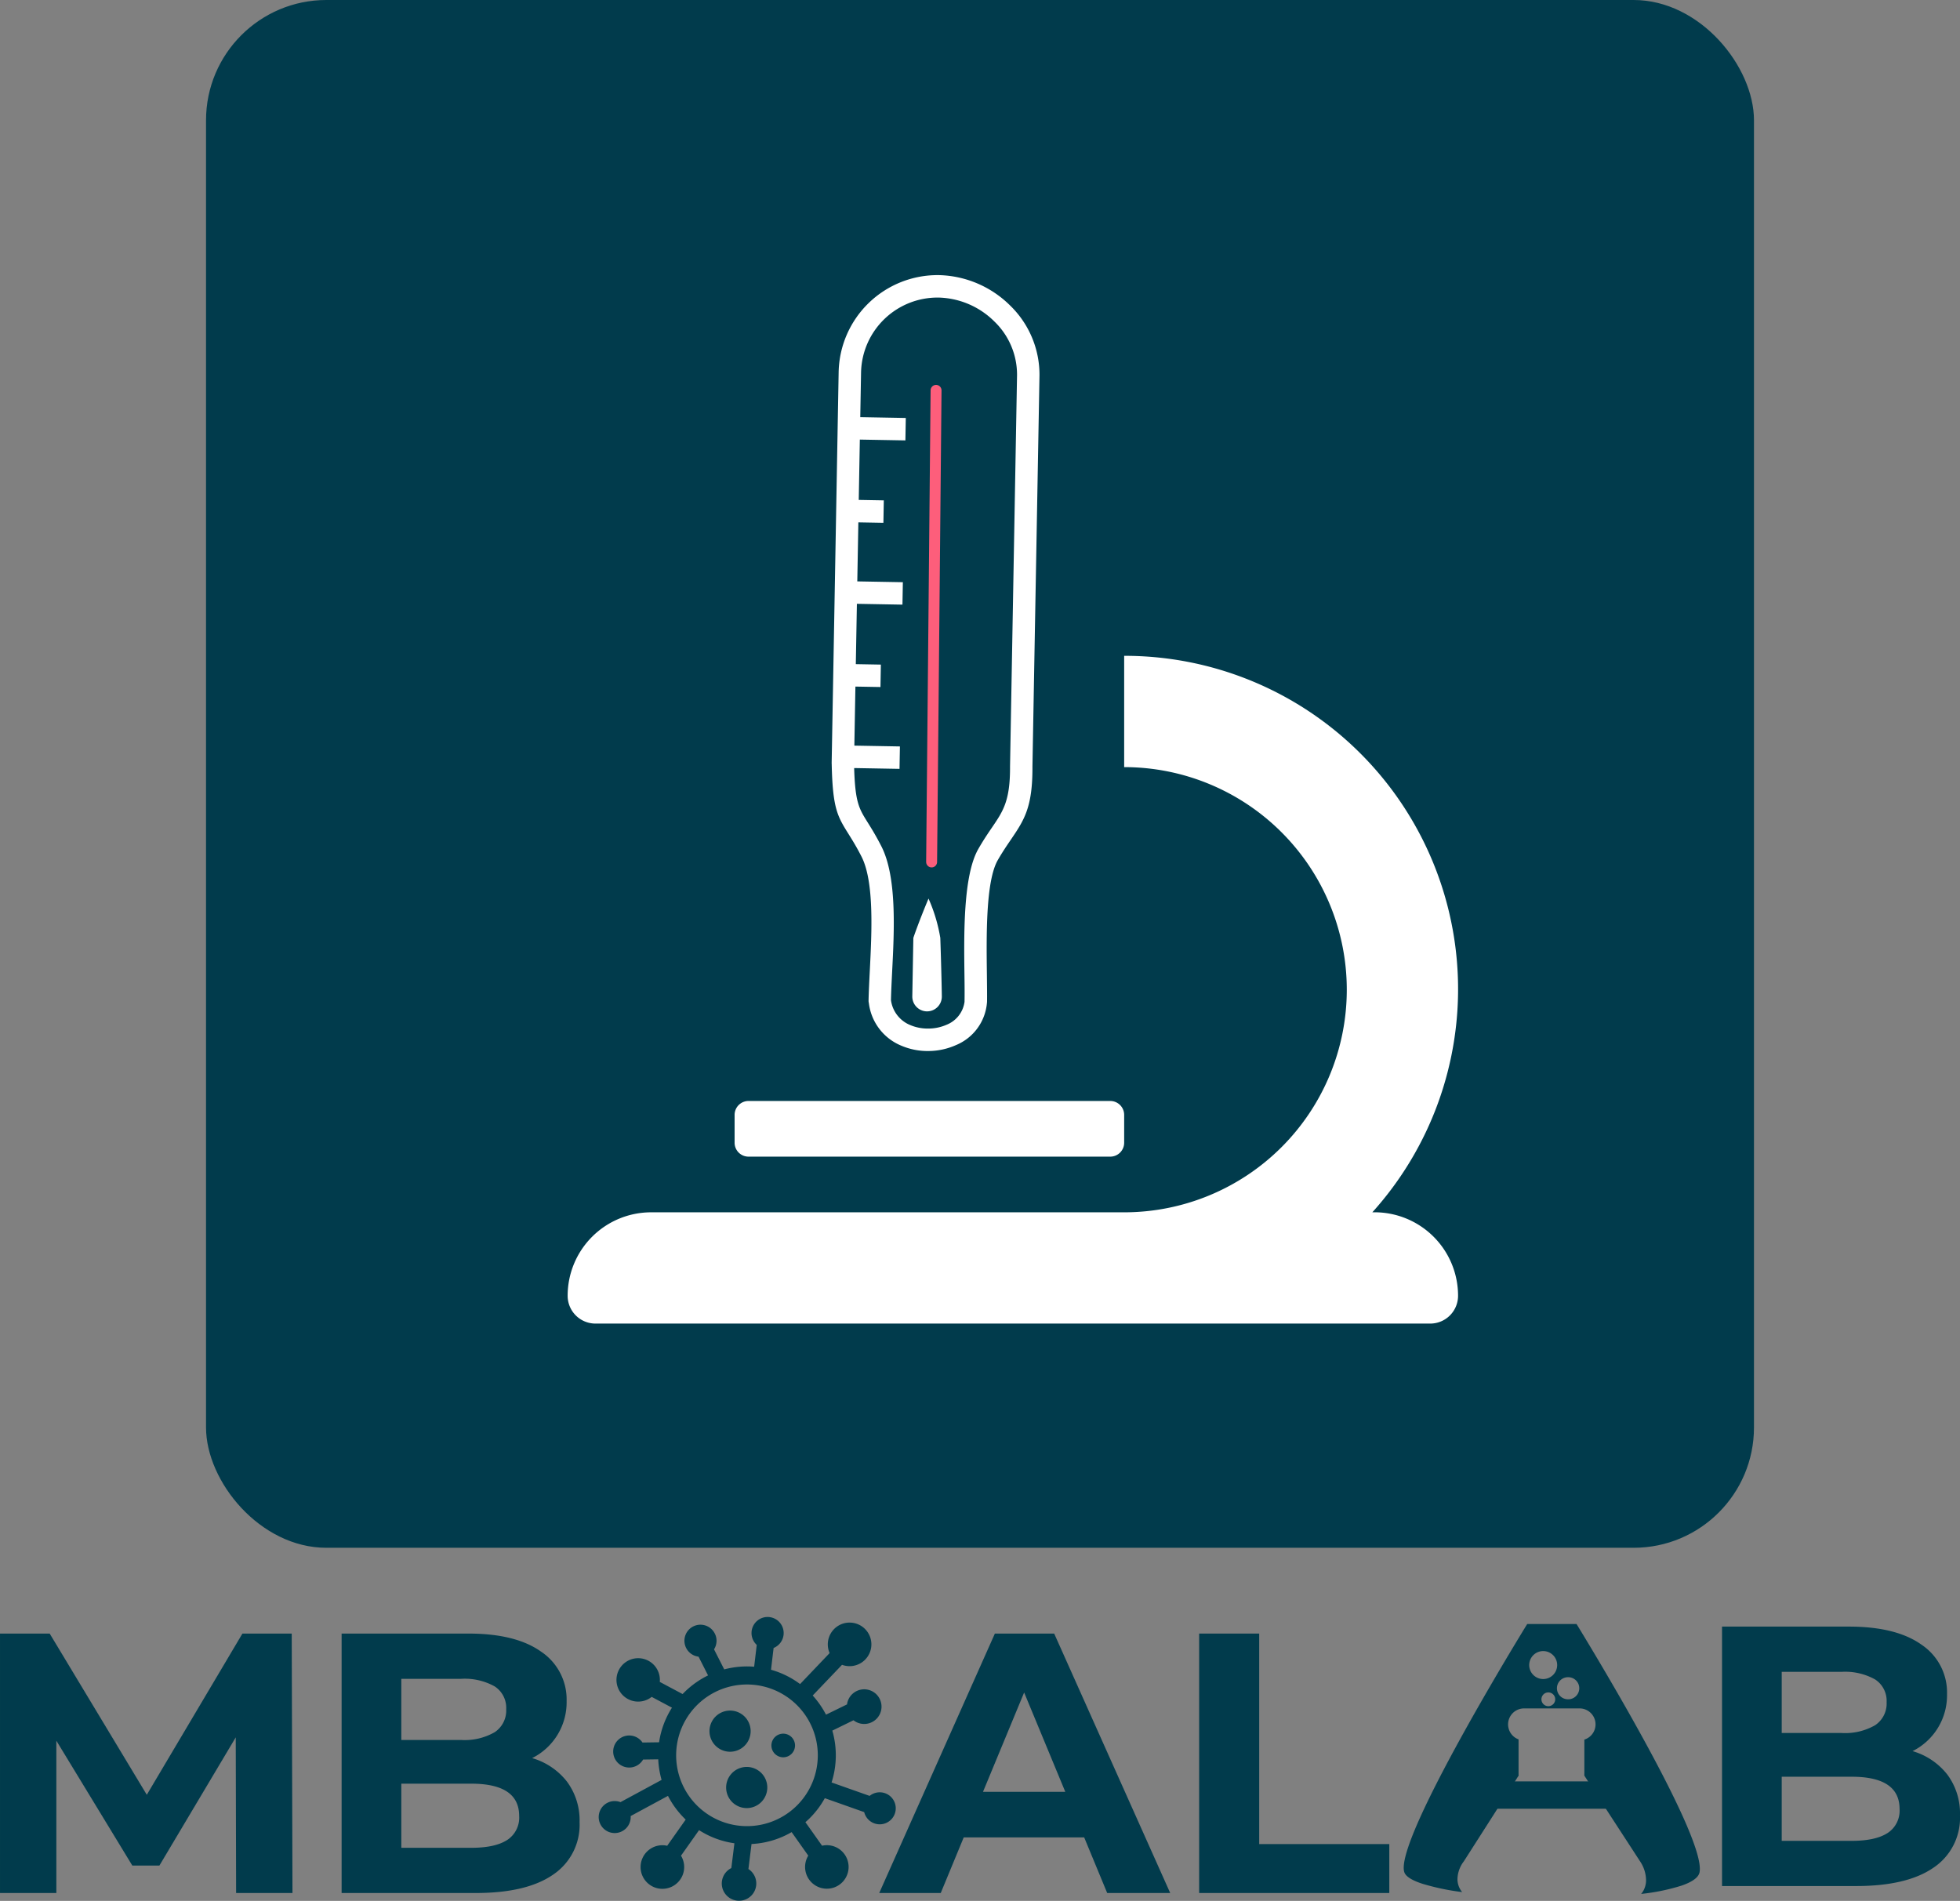 <svg xmlns="http://www.w3.org/2000/svg" width="358.333" height="347.561" viewBox="0 0 358.333 347.561">
  <rect x="0" y="0" width="358.333" height="347.561" fill="#808080" stroke="none"/>
  <g id="logo-concept-5" transform="translate(-852.333 -197.341)">
    <rect id="Rectangle_29" data-name="Rectangle 29" width="283" height="283" rx="22" transform="translate(890 197.341)" fill="#013b4c"/>
    <g id="therm-scope" transform="translate(944.55 238.743)">
      <g id="fever-temperature" transform="translate(81.159 0) rotate(47)">
        <path id="Path_29" data-name="Path 29" d="M78.86,58.47,28.321,7.931A13.5,13.5,0,0,0,18.409,4.1,14.959,14.959,0,0,0,8.159,8.4a13.984,13.984,0,0,0,0,19.7l5.784,5.783L19.833,28l2.9,2.9-5.89,5.89,7.8,7.8,3.239-3.239,2.9,2.9-3.239,3.239,7.634,7.634,5.89-5.89,2.9,2.9-5.89,5.89,7.8,7.8,3.239-3.239,2.9,2.9-3.239,3.239,7.634,7.634,5.89-5.89,2.9,2.9-5.864,5.864c4.653,4.235,5.979,4.511,8.844,5.116,1.255.267,2.776.587,4.912,1.237,6,1.833,12.679,8.96,17.911,14.557,1.237,1.317,2.385,2.545,3.532,3.7a5.732,5.732,0,0,0,5.739.632,8.2,8.2,0,0,0,2.767-1.949,8.307,8.307,0,0,0,1.8-2.874,5.262,5.262,0,0,0-.739-5.267c-1.05-1.05-2.216-2.153-3.515-3.372-5.57-5.232-13.3-12.51-14.85-17.858-.525-1.806-.827-3.257-1.094-4.547-.739-3.532-1.2-5.766-5.748-10.1l-.044-.044Zm13.771,31c4.11,3.7,7.7,7.034,7.939,7.273a2.707,2.707,0,0,1,0,3.817h0a2.707,2.707,0,0,1-3.817,0l-7.545-7.545c-.04-.04-1.462-2.819-3.262-7A29.639,29.639,0,0,1,92.632,89.467ZM31.222,5.031,81.761,55.579h0c5.437,5.187,6,7.91,6.9,12.19.258,1.246.552,2.643,1.014,4.244,1.237,4.271,8.5,11.1,13.729,16.016,1.441,1.361,2.74,2.58,3.621,3.461l-.009.009a1.065,1.065,0,0,1,.1.107,9.2,9.2,0,0,1,1.584,9.423,12.479,12.479,0,0,1-2.66,4.3,12.212,12.212,0,0,1-4.164,2.927,9.673,9.673,0,0,1-9.77-1.139,1.631,1.631,0,0,1-.391-.311c-1.014-1.014-2.3-2.385-3.684-3.862C83.114,97.691,76.841,91,71.911,89.5c-1.913-.587-3.354-.89-4.556-1.148-3.764-.792-5.419-1.148-11.389-6.673-.053-.044-.107-.089-.16-.142L5.259,30.994a18.087,18.087,0,0,1,0-25.5A19.106,19.106,0,0,1,18.329,0,17.614,17.614,0,0,1,31.222,5.031Z" transform="matrix(1, -0.017, 0.017, 1, 0, 1.908)" fill="#fff" fill-rule="evenodd"/>
        <path id="Path_222" data-name="Path 222" d="M60.413,61.575,0,0" transform="matrix(0.999, -0.035, 0.035, 0.999, 20.391, 22.082)" fill="none" stroke="#fd5e7b" stroke-linecap="round" stroke-width="2"/>
      </g>
      <path id="Icon_awesome-microscope" data-name="Icon awesome-microscope" d="M147.529,125.907h-.41A60.944,60.944,0,0,0,101.744,24.163V44.512a40.7,40.7,0,0,1,0,81.4H15.262A15.261,15.261,0,0,0,0,141.169a5.086,5.086,0,0,0,5.087,5.087H157.7a5.086,5.086,0,0,0,5.087-5.087A15.261,15.261,0,0,0,147.529,125.907ZM33.067,115.733H99.2a2.543,2.543,0,0,0,2.544-2.544V108.1a2.543,2.543,0,0,0-2.544-2.544H33.067a2.543,2.543,0,0,0-2.544,2.544v5.087A2.543,2.543,0,0,0,33.067,115.733Z" transform="translate(11.562 54.348)" fill="#fff"/>
    </g>
    <g id="Main-Text" transform="translate(535.146 -720.279)">
      <g id="Group_51" data-name="Group 51" transform="translate(573.821 1214.556)">
        <g id="Group_50" data-name="Group 50">
          <g id="Group_49" data-name="Group 49">
            <g id="Subtraction_23" data-name="Subtraction 23">
              <g id="Group_47" data-name="Group 47">
                <path id="Path_518" data-name="Path 518" d="M569.666,1249.72c-1.814-4.047-4.436-9.19-7.8-15.288-5.612-10.183-11.5-19.749-11.743-20.151h-9.014c-.061.1-6.177,10.012-11.983,20.53-3.406,6.17-6.036,11.331-7.817,15.336-2.225,5.013-3.123,8.216-2.663,9.535.261.761,1.371,1.467,3.3,2.094a43.409,43.409,0,0,0,7.26,1.521,3.724,3.724,0,0,1-.85-2.442,5.546,5.546,0,0,1,1.159-3.174l9.757-15.267.043-.075a3.073,3.073,0,0,1,.176-.257.319.319,0,0,0,.043-.066.159.159,0,0,0,0-.06c0-.035-.009-.088-.009-.181v-6.4a2.919,2.919,0,0,1,1-5.66h10.145a2.917,2.917,0,0,1,.885,5.7v6.13a3.281,3.281,0,0,0,0,.45c.01.036.112.191.333.531l.019.029,9.828,15.114.008.01a.54.54,0,0,1,.046.073,6.323,6.323,0,0,1,1.047,3.411,4,4,0,0,1-.46,1.828,3.679,3.679,0,0,1-.444.646l0-.005a37.455,37.455,0,0,0,7.454-1.536c1.962-.686,3.048-1.5,3.227-2.413C572.922,1258.13,571.928,1254.779,569.666,1249.72Zm-24.7-20.413a1.259,1.259,0,1,1,1.259-1.259A1.259,1.259,0,0,1,544.965,1229.307Zm-.939-4.962a2.557,2.557,0,1,1,2.558-2.558A2.557,2.557,0,0,1,544.026,1224.345Zm4.577,3.7a2.018,2.018,0,1,1,0-4.035h0a2.018,2.018,0,0,1,0,4.037Z" transform="translate(-518.531 -1214.281)" fill="#013b4c"/>
              </g>
            </g>
            <g id="Path_464" data-name="Path 464" transform="translate(14.001 31.276)">
              <g id="Group_48" data-name="Group 48">
                <line id="Line_3" data-name="Line 3" x2="29.226" fill="none" stroke="#013b4c" stroke-width="5"/>
              </g>
            </g>
          </g>
        </g>
      </g>
      <path id="Path_2" data-name="Path 2" d="M427.082,1230.385a3.763,3.763,0,1,1-3.765,3.763,3.764,3.764,0,0,1,3.765-3.763h0Zm-2.738-13.964a2.932,2.932,0,1,0-3.025,4.108l1.737,3.427a16.335,16.335,0,0,0-4.373,3.121c-.1.1-.19.19-.283.287l-4.169-2.22a3.968,3.968,0,1,0-1.481,2.738l3.707,1.972a16.131,16.131,0,0,0-2.353,6.33l-3.034.043a2.931,2.931,0,1,0,.11,3.113l2.768-.04a16.215,16.215,0,0,0,.614,3.761l-7.516,4.066a2.926,2.926,0,1,0,1.862,2.542l6.819-3.687a16.333,16.333,0,0,0,2.965,4.067c.088.089.181.181.274.269l-3.382,4.786a3.985,3.985,0,1,0,2.525,1.814l3.3-4.67a16.116,16.116,0,0,0,6.465,2.4l-.562,4.532a3.154,3.154,0,1,0,3.125.177l.566-4.573a16.168,16.168,0,0,0,7.332-2.176l1.273,1.8,1.768,2.5a3.978,3.978,0,1,0,2.525-1.812l-1.76-2.491-1.287-1.811q.411-.356.8-.743a16.22,16.22,0,0,0,2.747-3.647l7.2,2.547a2.927,2.927,0,1,0,.994-2.965l-6.956-2.457a16.318,16.318,0,0,0,.136-9.479l3.871-1.893a3.168,3.168,0,1,0-1.185-2.9l-3.843,1.875a16.283,16.283,0,0,0-2.432-3.5l5.364-5.615a3.984,3.984,0,1,0-2.269-2.144l-5.4,5.665a16.169,16.169,0,0,0-5.315-2.617l.474-3.984a2.939,2.939,0,1,0-3.083-.558l-.474,3.988q-.648-.053-1.3-.054a16.448,16.448,0,0,0-4.17.54l-1.865-3.667a2.907,2.907,0,0,0,.2-2.768Zm14.983,12.987a12.949,12.949,0,1,0,3.794,9.153A12.948,12.948,0,0,0,439.328,1229.408Zm-2.53,5.2a2.159,2.159,0,1,1-2.158,2.158h0A2.158,2.158,0,0,1,436.8,1234.608Zm-6.673,6.081a3.763,3.763,0,1,1-3.763,3.762,3.763,3.763,0,0,1,3.763-3.762Z" transform="translate(23.58 0)" fill="#013b4c" fill-rule="evenodd"/>
      <g id="Group_52" data-name="Group 52" transform="translate(536.419 1216.306)" style="isolation: isolate">
        <path id="Path_519" data-name="Path 519" d="M489.187,1215.654h10.979v38.49h23.785v8.945H489.187Z" transform="translate(-489.187 -1215.654)" fill="#013b4c"/>
      </g>
      <g id="Group_53" data-name="Group 53" transform="translate(477.926 1216.306)" style="isolation: isolate">
        <path id="Path_520" data-name="Path 520" d="M480.771,1252.925H458.747l-4.2,10.165H443.3l21.143-47.436h10.843l21.211,47.436h-11.52Zm-3.455-8.336-7.523-18.161-7.521,18.161Z" transform="translate(-443.296 -1215.654)" fill="#013b4c"/>
      </g>
      <g id="Group_54" data-name="Group 54" transform="translate(379.643 1216.306)" style="isolation: isolate">
        <path id="Path_521" data-name="Path 521" d="M407.39,1242.727a11.869,11.869,0,0,1,2.3,7.419,10.964,10.964,0,0,1-4.845,9.589q-4.847,3.353-14.129,3.355H366.187v-47.436h23.177q8.672,0,13.315,3.322a10.508,10.508,0,0,1,4.642,9.011,11.4,11.4,0,0,1-6.3,10.436A12.505,12.505,0,0,1,407.39,1242.727Zm-30.291-18.8v11.18h10.909a11.007,11.007,0,0,0,6.167-1.422,4.748,4.748,0,0,0,2.1-4.2,4.667,4.667,0,0,0-2.1-4.168,11.236,11.236,0,0,0-6.167-1.388Zm19.346,29.478a4.876,4.876,0,0,0,2.2-4.405q0-5.894-8.741-5.9H377.1v11.724h12.807Q394.24,1254.823,396.445,1253.4Z" transform="translate(-366.187 -1215.654)" fill="#013b4c"/>
      </g>
      <g id="Group_55" data-name="Group 55" transform="translate(632.014 1215.031)" style="isolation: isolate">
        <path id="Path_522" data-name="Path 522" d="M605.39,1241.727a11.869,11.869,0,0,1,2.3,7.419,10.964,10.964,0,0,1-4.845,9.589q-4.847,3.353-14.129,3.355H564.187v-47.436h23.177q8.672,0,13.315,3.322a10.508,10.508,0,0,1,4.642,9.011,11.4,11.4,0,0,1-6.3,10.436A12.5,12.5,0,0,1,605.39,1241.727Zm-30.291-18.8v11.18h10.909a11.006,11.006,0,0,0,6.167-1.422,4.748,4.748,0,0,0,2.1-4.2,4.667,4.667,0,0,0-2.1-4.168,11.234,11.234,0,0,0-6.167-1.388Zm19.346,29.478a4.875,4.875,0,0,0,2.2-4.4q0-5.894-8.741-5.9H575.1v11.724h12.807Q592.24,1253.823,594.445,1252.4Z" transform="translate(-564.187 -1214.654)" fill="#013b4c"/>
      </g>
      <g id="Group_56" data-name="Group 56" transform="translate(317.187 1216.306)" style="isolation: isolate">
        <path id="Path_523" data-name="Path 523" d="M360.354,1263.09l-.068-28.461-13.959,23.446H341.38l-13.892-22.836v27.85h-10.3v-47.436h9.082l17.754,29.478,17.484-29.478h9.013l.136,47.436Z" transform="translate(-317.187 -1215.654)" fill="#013b4c"/>
      </g>
    </g>
  </g>
</svg>
